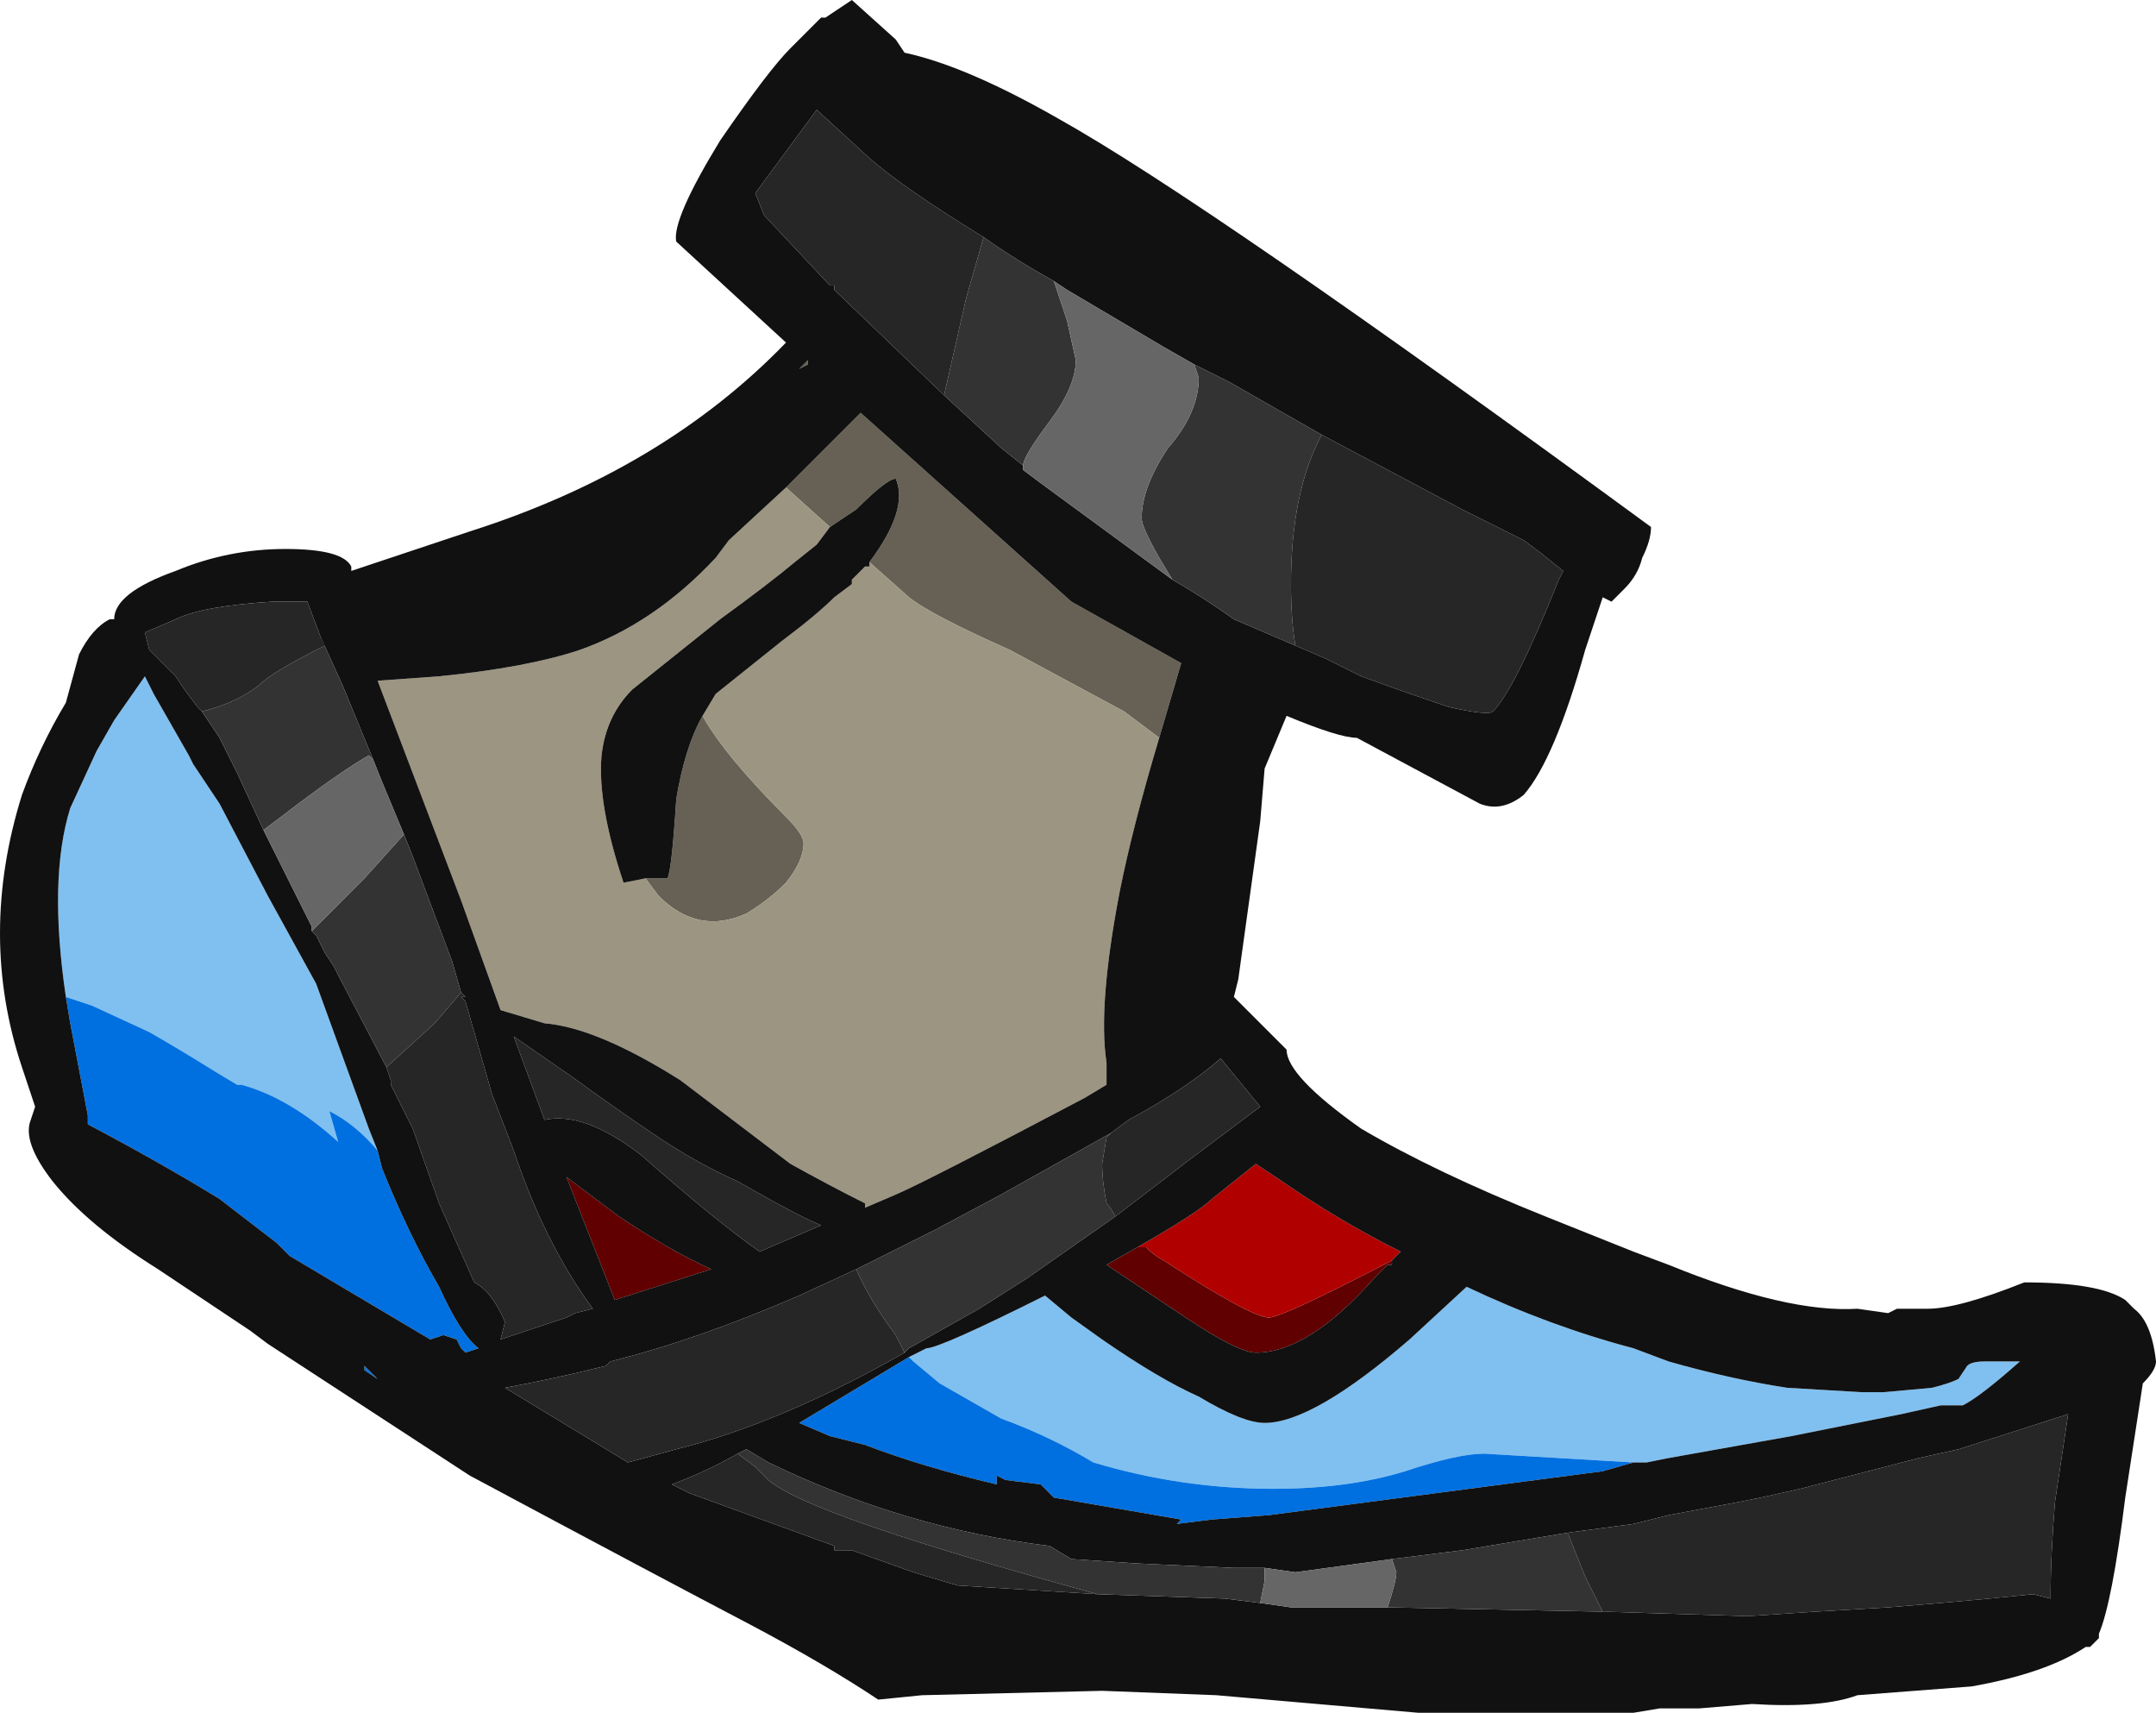 <?xml version="1.0" encoding="UTF-8" standalone="no"?>
<svg xmlns:ffdec="https://www.free-decompiler.com/flash" xmlns:xlink="http://www.w3.org/1999/xlink" ffdec:objectType="frame" height="136.5px" width="171.85px" xmlns="http://www.w3.org/2000/svg">
  <g transform="matrix(1.0, 0.0, 0.0, 1.0, 66.85, 103.25)">
    <use ffdec:characterId="1819" height="19.5" transform="matrix(7.0, 0.0, 0.0, 7.0, -66.85, -103.25)" width="24.55" xlink:href="#shape0"/>
  </g>
  <defs>
    <g id="shape0" transform="matrix(1.0, 0.0, 0.0, 1.0, 9.55, 14.75)">
      <path d="M3.25 3.25 L3.25 3.25" fill="#000004" fill-rule="evenodd" stroke="none"/>
      <path d="M-0.6 -9.2 L0.25 -10.05 2.65 -7.9 3.9 -7.2 3.65 -6.35 3.25 -6.65 1.95 -7.35 Q1.05 -7.75 0.8 -7.95 L0.35 -8.35 Q0.8 -8.95 0.65 -9.3 0.55 -9.3 0.2 -8.95 L-0.1 -8.75 -0.6 -9.2 M-1.55 -6.6 Q-1.3 -6.15 -0.6 -5.45 -0.4 -5.25 -0.4 -5.15 -0.4 -4.95 -0.6 -4.7 -0.8 -4.5 -1.05 -4.35 -1.6 -4.1 -2.05 -4.55 L-2.2 -4.75 -1.95 -4.75 Q-1.9 -4.85 -1.85 -5.65 -1.75 -6.25 -1.55 -6.6 M-0.45 -10.55 L-0.35 -10.65 -0.35 -10.6 -0.45 -10.55" fill="#666154" fill-rule="evenodd" stroke="none"/>
      <path d="M-0.6 -9.2 L-0.1 -8.75 -0.25 -8.55 -0.5 -8.35 Q-0.8 -8.1 -1.35 -7.7 L-2.35 -6.9 Q-2.65 -6.6 -2.7 -6.15 -2.75 -5.6 -2.45 -4.7 L-2.2 -4.75 -2.05 -4.55 Q-1.6 -4.1 -1.05 -4.35 -0.8 -4.5 -0.6 -4.7 -0.4 -4.95 -0.4 -5.15 -0.4 -5.25 -0.6 -5.45 -1.3 -6.15 -1.55 -6.6 L-1.4 -6.85 -0.65 -7.45 Q-0.25 -7.75 -0.05 -7.95 L0.15 -8.1 0.15 -8.15 0.3 -8.3 0.35 -8.3 0.35 -8.35 0.8 -7.95 Q1.05 -7.75 1.95 -7.35 L3.25 -6.65 3.65 -6.35 Q3.35 -5.35 3.2 -4.6 2.95 -3.3 3.05 -2.65 L3.05 -2.4 2.8 -2.25 Q1.0 -1.3 0.65 -1.15 L0.3 -1.0 0.3 -1.05 Q-0.1 -1.25 -0.55 -1.5 L-1.8 -2.45 Q-2.75 -3.05 -3.35 -3.1 L-3.85 -3.25 -4.3 -4.5 -5.25 -7.0 -4.55 -7.05 Q-3.55 -7.15 -2.95 -7.35 -2.1 -7.65 -1.4 -8.4 L-1.25 -8.6 -0.6 -9.2" fill="#9c9581" fill-rule="evenodd" stroke="none"/>
      <path d="M-8.8 -3.4 Q-9.0 -4.75 -8.75 -5.55 L-8.45 -6.2 -8.25 -6.55 -7.9 -7.05 -7.8 -6.85 -7.4 -6.15 -7.35 -6.05 -7.05 -5.6 -6.5 -4.55 -5.95 -3.55 -5.35 -1.9 -5.25 -1.65 Q-5.5 -1.95 -5.8 -2.1 L-5.7 -1.75 Q-6.25 -2.25 -6.8 -2.4 L-6.85 -2.4 -7.1 -2.55 Q-7.5 -2.8 -7.85 -3.0 L-8.5 -3.3 -8.8 -3.4 M0.8 0.7 L1.0 0.6 Q1.15 0.6 2.35 0.0 L2.65 0.25 3.0 0.5 Q3.65 0.95 4.1 1.15 4.6 1.45 4.85 1.45 5.4 1.45 6.5 0.5 L7.15 -0.1 Q8.1 0.35 9.05 0.6 L9.45 0.75 Q10.15 0.95 10.8 1.05 L11.65 1.1 11.9 1.1 12.45 1.05 Q12.65 1.0 12.75 0.95 L12.85 0.8 Q12.9 0.75 13.05 0.75 L13.45 0.75 Q13.0 1.15 12.8 1.25 L12.55 1.25 12.1 1.35 10.85 1.6 9.45 1.85 9.2 1.9 9.05 1.9 7.35 1.8 Q7.05 1.8 6.45 2.0 5.8 2.2 4.95 2.2 3.9 2.2 2.9 1.9 2.4 1.6 1.85 1.4 L1.15 1.0 0.85 0.75 0.8 0.7" fill="#80c0f0" fill-rule="evenodd" stroke="none"/>
      <path d="M3.4 -0.55 L3.5 -0.55 Q3.6 -0.45 3.7 -0.4 4.7 0.25 4.9 0.25 5.05 0.25 6.3 -0.4 L6.3 -0.35 6.25 -0.35 6.1 -0.2 Q5.35 0.65 4.75 0.65 4.55 0.65 3.95 0.25 L3.05 -0.35 3.4 -0.55 M-2.5 -0.9 Q-1.9 -0.5 -1.45 -0.3 L-2.55 0.05 -3.1 -1.35 -2.5 -0.9" fill="#600000" fill-rule="evenodd" stroke="none"/>
      <path d="M3.4 -0.55 Q4.1 -0.95 4.25 -1.1 L4.75 -1.5 5.05 -1.3 Q5.7 -0.85 6.4 -0.5 L6.3 -0.4 Q5.05 0.25 4.9 0.25 4.7 0.25 3.7 -0.4 3.6 -0.45 3.5 -0.55 L3.4 -0.55" fill="#b00000" fill-rule="evenodd" stroke="none"/>
      <path d="M-8.8 -3.4 L-8.5 -3.3 -7.85 -3.0 Q-7.5 -2.8 -7.1 -2.55 L-6.85 -2.4 -6.8 -2.4 Q-6.25 -2.25 -5.7 -1.75 L-5.8 -2.1 Q-5.5 -1.95 -5.25 -1.65 L-5.2 -1.45 Q-4.9 -0.7 -4.55 -0.1 -4.3 0.45 -4.1 0.6 L-4.25 0.65 -4.3 0.6 -4.35 0.5 -4.5 0.45 -4.65 0.5 -6.25 -0.45 -6.4 -0.6 -7.05 -1.1 Q-7.7 -1.5 -8.55 -1.95 L-8.55 -2.05 -8.75 -3.1 -8.8 -3.4 M9.2 1.9 L9.05 1.9 8.7 2.0 4.9 2.5 4.25 2.55 3.85 2.6 3.9 2.55 2.45 2.3 2.3 2.15 1.9 2.1 1.8 2.05 1.8 2.15 Q0.95 1.95 0.3 1.7 L-0.1 1.6 -0.45 1.45 0.8 0.7 0.85 0.75 1.15 1.0 1.85 1.4 Q2.4 1.6 2.9 1.9 3.9 2.2 4.95 2.2 5.8 2.2 6.45 2.0 7.05 1.8 7.35 1.8 L9.05 1.9 9.2 1.9 M-5.4 0.85 L-5.4 0.8 -5.25 0.95 -5.4 0.85" fill="#0070e0" fill-rule="evenodd" stroke="none"/>
      <path d="M0.15 -14.75 L0.65 -14.3 0.75 -14.15 Q1.45 -14.0 2.5 -13.4 4.2 -12.45 9.25 -8.75 9.25 -8.6 9.15 -8.4 9.1 -8.2 8.95 -8.05 L8.8 -7.9 8.7 -7.95 8.5 -7.35 Q8.15 -6.1 7.8 -5.7 7.55 -5.5 7.3 -5.6 L5.9 -6.35 Q5.7 -6.35 5.1 -6.6 L4.85 -6.0 4.8 -5.4 4.55 -3.6 4.5 -3.4 5.1 -2.8 Q5.1 -2.5 5.95 -1.9 6.8 -1.4 8.05 -0.9 8.55 -0.7 9.05 -0.5 L9.45 -0.35 Q10.8 0.2 11.6 0.15 L11.95 0.2 12.05 0.15 12.4 0.15 Q12.75 0.15 13.5 -0.15 14.35 -0.15 14.65 0.05 L14.75 0.15 Q14.95 0.3 15.0 0.75 15.0 0.85 14.85 1.0 L14.65 2.3 Q14.5 3.5 14.35 3.85 L14.35 3.9 14.25 4.0 14.2 4.0 Q13.75 4.3 12.9 4.45 L11.6 4.55 Q11.2 4.7 10.4 4.65 L9.8 4.7 9.35 4.7 9.05 4.75 6.6 4.75 4.3 4.55 3.0 4.5 0.95 4.55 0.45 4.6 Q-0.15 4.2 -1.0 3.75 -2.05 3.2 -4.2 2.05 L-6.5 0.55 -6.7 0.4 -7.75 -0.3 Q-8.55 -0.8 -8.95 -1.3 -9.3 -1.75 -9.2 -2.0 L-9.15 -2.15 -9.3 -2.6 Q-9.8 -4.1 -9.3 -5.7 -9.1 -6.25 -8.8 -6.75 L-8.65 -7.3 Q-8.5 -7.6 -8.3 -7.7 L-8.25 -7.7 Q-8.25 -8.0 -7.55 -8.25 -6.95 -8.5 -6.3 -8.5 -5.65 -8.5 -5.55 -8.3 L-5.55 -8.25 -4.2 -8.7 Q-2.0 -9.4 -0.6 -10.85 L-1.85 -12.0 Q-1.9 -12.25 -1.35 -13.15 -0.8 -13.95 -0.55 -14.2 L-0.2 -14.55 -0.15 -14.55 0.15 -14.75 M5.2 -7.4 L5.55 -7.25 5.95 -7.05 Q6.5 -6.85 6.95 -6.7 7.4 -6.6 7.45 -6.65 7.7 -6.9 8.2 -8.15 L8.25 -8.25 8.0 -8.45 7.8 -8.6 7.1 -8.95 5.5 -9.8 4.45 -10.4 4.05 -10.6 3.7 -10.8 2.6 -11.45 2.45 -11.55 Q2.0 -11.8 1.65 -12.05 0.75 -12.6 0.35 -12.95 L-0.25 -13.5 -0.95 -12.55 -0.85 -12.3 -0.1 -11.5 -0.05 -11.5 -0.05 -11.45 1.2 -10.25 1.85 -9.65 2.1 -9.45 2.1 -9.4 2.3 -9.25 3.8 -8.15 Q4.15 -7.95 4.5 -7.7 L5.2 -7.4 M3.65 -6.35 L3.9 -7.2 2.65 -7.9 0.25 -10.05 -0.6 -9.2 -1.25 -8.6 -1.4 -8.4 Q-2.1 -7.65 -2.95 -7.35 -3.55 -7.15 -4.55 -7.05 L-5.25 -7.0 -4.3 -4.5 -3.85 -3.25 -3.35 -3.1 Q-2.75 -3.05 -1.8 -2.45 L-0.55 -1.5 Q-0.1 -1.25 0.3 -1.05 L0.3 -1.0 0.65 -1.15 Q1.0 -1.3 2.8 -2.25 L3.05 -2.4 3.05 -2.65 Q2.95 -3.3 3.2 -4.6 3.35 -5.35 3.65 -6.35 M-0.1 -8.75 L0.2 -8.95 Q0.55 -9.3 0.65 -9.3 0.8 -8.95 0.35 -8.35 L0.35 -8.3 0.3 -8.3 0.15 -8.15 0.15 -8.1 -0.05 -7.95 Q-0.25 -7.75 -0.65 -7.45 L-1.4 -6.85 -1.55 -6.6 Q-1.75 -6.25 -1.85 -5.65 -1.9 -4.85 -1.95 -4.75 L-2.2 -4.75 -2.45 -4.7 Q-2.75 -5.6 -2.7 -6.15 -2.65 -6.6 -2.35 -6.9 L-1.35 -7.7 Q-0.8 -8.1 -0.5 -8.35 L-0.25 -8.55 -0.1 -8.75 M3.1 -1.85 L1.85 -1.15 1.1 -0.75 0.2 -0.3 -0.45 0.0 Q-1.6 0.5 -2.6 0.75 L-2.65 0.8 Q-3.25 0.95 -3.8 1.05 L-2.4 1.9 -1.85 1.75 Q-0.65 1.45 0.75 0.65 L0.8 0.6 1.6 0.15 2.15 -0.2 3.15 -0.9 4.0 -1.55 4.8 -2.15 4.35 -2.7 Q3.95 -2.35 3.3 -2.0 L3.1 -1.85 M6.3 -0.4 L6.4 -0.5 Q5.7 -0.85 5.05 -1.3 L4.75 -1.5 4.25 -1.1 Q4.1 -0.95 3.4 -0.55 L3.05 -0.35 3.95 0.25 Q4.55 0.65 4.75 0.65 5.35 0.65 6.1 -0.2 L6.25 -0.35 6.3 -0.35 6.3 -0.4 M-0.45 -10.55 L-0.35 -10.6 -0.35 -10.65 -0.45 -10.55 M-5.9 -7.5 L-6.05 -7.9 -6.45 -7.9 Q-7.25 -7.85 -7.55 -7.7 L-7.9 -7.55 -7.85 -7.35 -7.55 -7.05 -7.45 -6.9 -7.3 -6.7 -7.25 -6.65 -7.05 -6.35 -6.85 -5.95 -6.55 -5.3 -6.0 -4.2 -6.0 -4.15 -5.95 -4.1 -5.85 -3.9 -5.75 -3.75 -5.7 -3.65 -5.15 -2.6 -5.1 -2.45 -5.1 -2.4 -4.85 -1.9 -4.55 -1.05 -4.15 -0.15 Q-3.95 -0.05 -3.8 0.3 L-3.85 0.5 -3.1 0.25 -3.0 0.2 -2.8 0.15 Q-3.35 -0.6 -3.7 -1.65 L-3.95 -2.3 -4.25 -3.35 -4.3 -3.4 -4.25 -3.4 -4.3 -3.45 -4.4 -3.8 -4.85 -5.0 -4.95 -5.25 -5.2 -5.85 -5.3 -6.1 -5.65 -6.95 -5.9 -7.5 M-5.25 -1.65 L-5.35 -1.9 -5.95 -3.55 -6.5 -4.55 -7.05 -5.6 -7.35 -6.05 -7.4 -6.15 -7.8 -6.85 -7.9 -7.05 -8.25 -6.55 -8.45 -6.2 -8.75 -5.55 Q-9.0 -4.75 -8.8 -3.4 L-8.75 -3.1 -8.55 -2.05 -8.55 -1.95 Q-7.7 -1.5 -7.05 -1.1 L-6.4 -0.6 -6.25 -0.45 -4.65 0.5 -4.5 0.45 -4.35 0.5 -4.3 0.6 -4.25 0.65 -4.1 0.6 Q-4.3 0.45 -4.55 -0.1 -4.9 -0.7 -5.2 -1.45 L-5.25 -1.65 M-3.35 -2.0 Q-2.9 -2.1 -2.25 -1.6 -1.4 -0.85 -0.9 -0.5 L-0.2 -0.8 Q-0.45 -0.9 -1.15 -1.3 -1.6 -1.5 -2.05 -1.8 -2.5 -2.1 -3.05 -2.5 L-3.7 -2.95 -3.35 -2.0 M-2.5 -0.9 L-3.1 -1.35 -2.55 0.05 -1.45 -0.3 Q-1.9 -0.5 -2.5 -0.9 M0.8 0.7 L-0.45 1.45 -0.1 1.6 0.3 1.7 Q0.95 1.95 1.8 2.15 L1.8 2.05 1.9 2.1 2.3 2.15 2.45 2.3 3.9 2.55 3.85 2.6 4.25 2.55 4.9 2.5 8.7 2.0 9.05 1.9 9.2 1.9 9.45 1.85 10.85 1.6 12.1 1.35 12.55 1.25 12.8 1.25 Q13.0 1.15 13.45 0.75 L13.05 0.75 Q12.9 0.75 12.85 0.8 L12.75 0.95 Q12.65 1.0 12.45 1.05 L11.9 1.1 11.65 1.1 10.8 1.05 Q10.15 0.95 9.45 0.75 L9.05 0.6 Q8.1 0.35 7.15 -0.1 L6.5 0.5 Q5.4 1.45 4.85 1.45 4.6 1.45 4.1 1.15 3.65 0.95 3.0 0.5 L2.65 0.25 2.35 0.0 Q1.15 0.6 1.0 0.6 L0.8 0.7 M-1.15 1.8 Q-1.5 2.0 -1.9 2.15 L-1.7 2.25 -0.05 2.85 -0.05 2.9 0.15 2.9 0.85 3.15 1.35 3.3 2.95 3.4 4.4 3.45 4.8 3.5 5.15 3.55 6.25 3.55 8.75 3.6 10.35 3.65 11.1 3.6 11.95 3.55 12.55 3.5 13.1 3.45 13.6 3.4 13.8 3.45 Q13.8 2.95 13.85 2.35 L14.0 1.35 12.75 1.75 12.3 1.85 10.95 2.2 10.5 2.3 10.25 2.35 9.45 2.5 9.05 2.6 8.3 2.7 7.1 2.9 6.3 3.0 5.2 3.15 4.85 3.1 4.5 3.1 3.4 3.05 2.65 3.0 2.4 2.85 Q0.75 2.65 -0.8 1.9 L-1.05 1.75 -1.15 1.8 M-5.4 0.85 L-5.25 0.95 -5.4 0.8 -5.4 0.85" fill="#111111" fill-rule="evenodd" stroke="none"/>
      <path d="M5.2 -7.4 L4.5 -7.7 Q4.15 -7.95 3.8 -8.15 L3.65 -8.4 Q3.45 -8.75 3.45 -8.85 3.45 -9.2 3.75 -9.65 4.1 -10.05 4.1 -10.45 L4.05 -10.6 4.45 -10.4 5.5 -9.8 Q5.15 -9.15 5.15 -8.1 5.15 -7.7 5.2 -7.4 M2.1 -9.45 L1.85 -9.65 1.2 -10.25 1.45 -11.35 1.65 -12.05 Q2.0 -11.8 2.45 -11.55 L2.6 -11.1 2.7 -10.65 Q2.7 -10.35 2.4 -9.95 2.1 -9.55 2.1 -9.45 M0.2 -0.3 L1.1 -0.75 1.85 -1.15 3.1 -1.85 3.05 -1.8 3.0 -1.5 Q3.0 -1.3 3.05 -1.05 3.1 -1.0 3.15 -0.9 L2.15 -0.2 1.6 0.15 0.8 0.6 0.75 0.65 0.65 0.45 Q0.35 0.05 0.2 -0.3 M-7.25 -6.65 Q-6.85 -6.75 -6.6 -6.95 -6.45 -7.1 -5.85 -7.4 L-5.9 -7.5 -5.65 -6.95 -5.3 -6.1 -5.35 -6.15 Q-5.7 -5.95 -6.35 -5.45 L-6.55 -5.3 -6.85 -5.95 -7.05 -6.35 -7.25 -6.65 M-4.95 -5.25 L-4.85 -5.0 -4.4 -3.8 -4.3 -3.45 -4.6 -3.1 -5.15 -2.6 -5.7 -3.65 -5.75 -3.75 -5.85 -3.9 -5.95 -4.1 -6.0 -4.15 -5.4 -4.75 -4.95 -5.25 M-1.15 1.8 L-1.05 1.75 -0.8 1.9 Q0.75 2.65 2.4 2.85 L2.65 3.0 3.4 3.05 4.5 3.1 4.85 3.1 4.85 3.25 4.8 3.5 4.4 3.45 2.95 3.4 Q-0.35 2.5 -0.8 2.1 L-0.95 1.95 -1.15 1.8 M6.3 3.0 L7.1 2.9 8.3 2.7 8.5 3.2 8.7 3.6 8.75 3.6 6.25 3.55 Q6.35 3.25 6.35 3.15 L6.3 3.0 M3.25 3.25 L3.25 3.25" fill="#333333" fill-rule="evenodd" stroke="none"/>
      <path d="M5.5 -9.8 L7.1 -8.95 7.8 -8.6 8.0 -8.45 8.25 -8.25 8.2 -8.15 Q7.7 -6.9 7.45 -6.65 7.4 -6.6 6.95 -6.7 6.5 -6.85 5.95 -7.05 L5.55 -7.25 5.2 -7.4 Q5.15 -7.7 5.15 -8.1 5.15 -9.15 5.5 -9.8 M1.2 -10.25 L-0.05 -11.45 -0.05 -11.5 -0.1 -11.5 -0.85 -12.3 -0.95 -12.55 -0.25 -13.5 0.35 -12.95 Q0.75 -12.6 1.65 -12.05 L1.45 -11.35 1.2 -10.25 M0.2 -0.3 Q0.35 0.05 0.65 0.45 L0.75 0.65 Q-0.65 1.45 -1.85 1.75 L-2.4 1.9 -3.8 1.05 Q-3.25 0.95 -2.65 0.8 L-2.6 0.75 Q-1.6 0.5 -0.45 0.0 L0.2 -0.3 M3.15 -0.9 Q3.1 -1.0 3.05 -1.05 3.0 -1.3 3.0 -1.5 L3.05 -1.8 3.1 -1.85 3.3 -2.0 Q3.95 -2.35 4.35 -2.7 L4.8 -2.15 4.0 -1.55 3.15 -0.9 M-7.25 -6.65 L-7.3 -6.7 -7.45 -6.9 -7.55 -7.05 -7.85 -7.35 -7.9 -7.55 -7.55 -7.7 Q-7.25 -7.85 -6.45 -7.9 L-6.05 -7.9 -5.9 -7.5 -5.85 -7.4 Q-6.45 -7.1 -6.6 -6.95 -6.85 -6.75 -7.25 -6.65 M-4.3 -3.45 L-4.25 -3.4 -4.3 -3.4 -4.25 -3.35 -3.95 -2.3 -3.7 -1.65 Q-3.35 -0.6 -2.8 0.15 L-3.0 0.2 -3.1 0.25 -3.85 0.5 -3.8 0.3 Q-3.95 -0.05 -4.15 -0.15 L-4.55 -1.05 -4.85 -1.9 -5.1 -2.4 -5.1 -2.45 -5.15 -2.6 -4.6 -3.1 -4.3 -3.45 M-3.35 -2.0 L-3.7 -2.95 -3.05 -2.5 Q-2.5 -2.1 -2.05 -1.8 -1.6 -1.5 -1.15 -1.3 -0.45 -0.9 -0.2 -0.8 L-0.9 -0.5 Q-1.4 -0.85 -2.25 -1.6 -2.9 -2.1 -3.35 -2.0 M2.95 3.4 L1.35 3.3 0.85 3.15 0.15 2.9 -0.05 2.9 -0.05 2.85 -1.7 2.25 -1.9 2.15 Q-1.5 2.0 -1.15 1.8 L-0.95 1.95 -0.8 2.1 Q-0.35 2.5 2.95 3.4 M8.3 2.7 L9.05 2.6 9.45 2.5 10.25 2.35 10.5 2.3 10.95 2.2 12.3 1.85 12.75 1.75 14.0 1.35 13.85 2.35 Q13.8 2.95 13.8 3.45 L13.6 3.4 13.1 3.45 12.55 3.5 11.95 3.55 11.1 3.6 10.35 3.65 8.75 3.6 8.7 3.6 8.5 3.2 8.3 2.7" fill="#262626" fill-rule="evenodd" stroke="none"/>
      <path d="M3.8 -8.15 L2.3 -9.25 2.1 -9.4 2.1 -9.45 Q2.1 -9.55 2.4 -9.95 2.7 -10.35 2.7 -10.65 L2.6 -11.1 2.45 -11.55 2.6 -11.45 3.7 -10.8 4.05 -10.6 4.1 -10.45 Q4.1 -10.05 3.75 -9.65 3.45 -9.2 3.45 -8.85 3.45 -8.75 3.65 -8.4 L3.8 -8.15 M-5.3 -6.1 L-5.2 -5.85 -4.95 -5.25 -5.4 -4.75 -6.0 -4.15 -6.0 -4.2 -6.55 -5.3 -6.35 -5.45 Q-5.7 -5.95 -5.35 -6.15 L-5.3 -6.1 M4.85 3.1 L5.2 3.15 6.3 3.0 6.35 3.15 Q6.35 3.25 6.25 3.55 L5.15 3.55 4.8 3.5 4.85 3.25 4.85 3.1" fill="#666666" fill-rule="evenodd" stroke="none"/>
    </g>
  </defs>
</svg>

